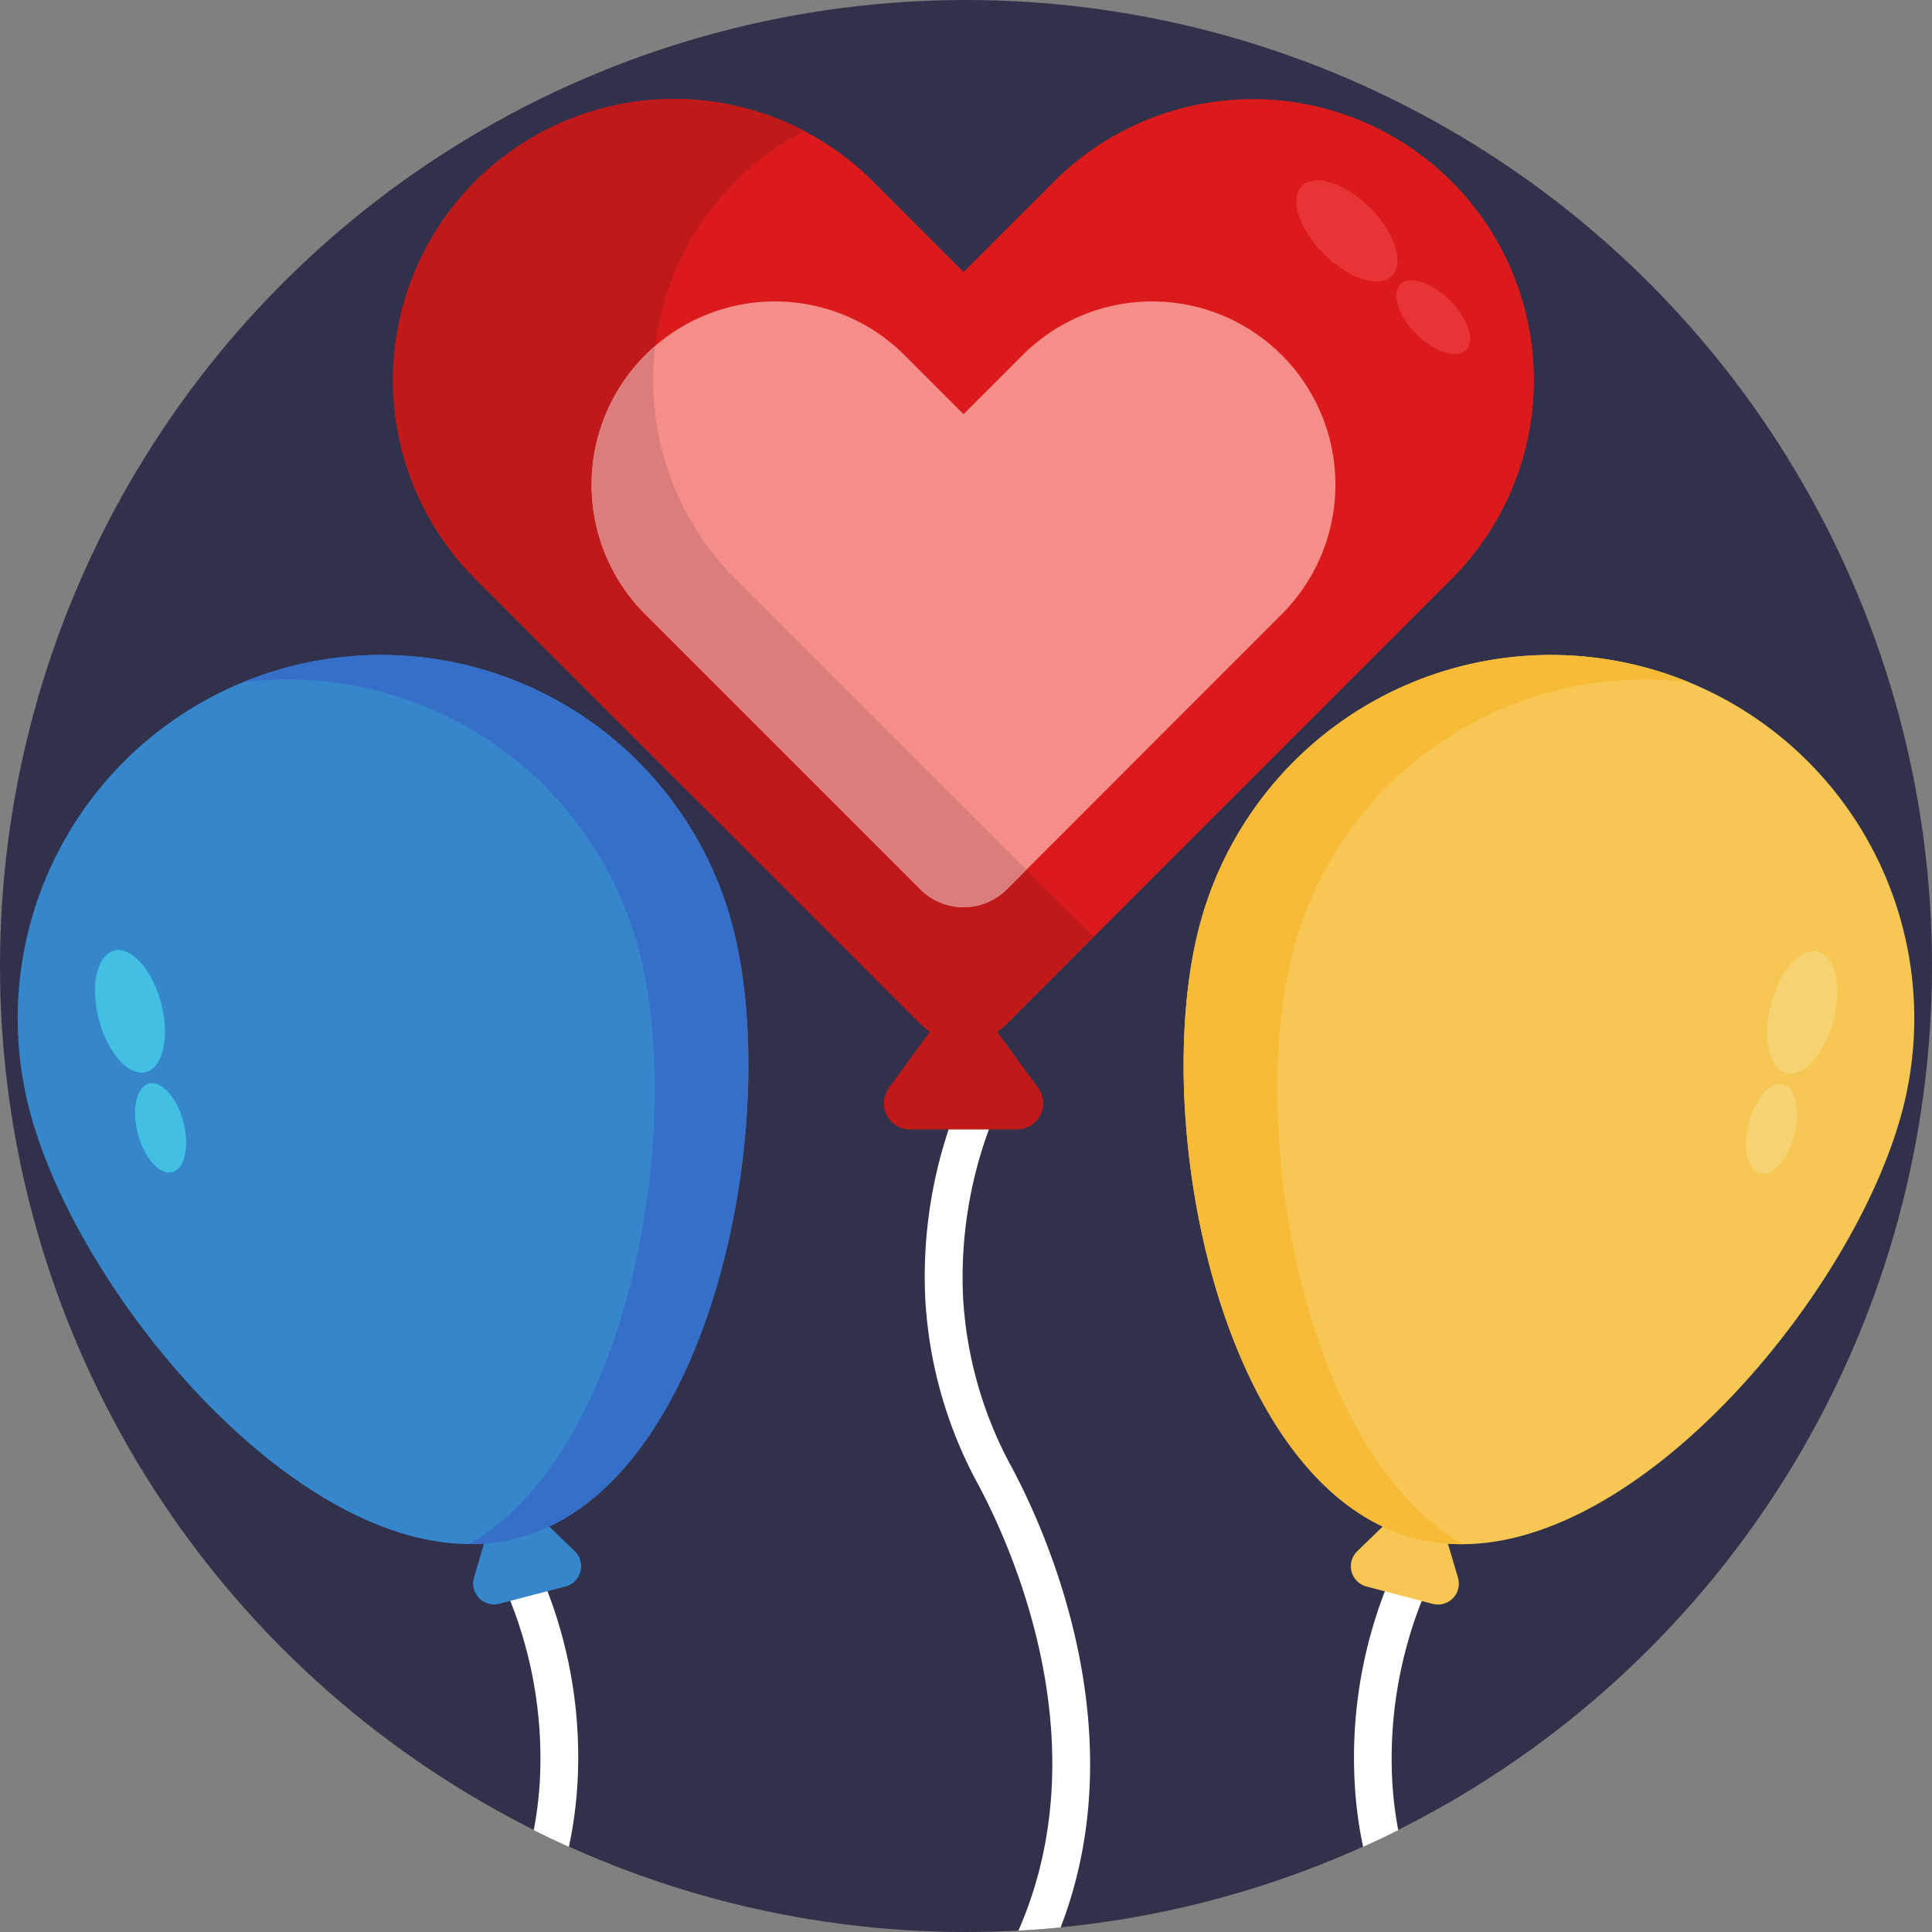 <svg height="512" viewBox="0 0 512 512" width="512" xmlns="http://www.w3.org/2000/svg"><rect x="0" y="0" width="512" height="512" fill="#808080" stroke="none"/><g id="BULINE"><circle cx="256" cy="256" fill="#32314b" r="256"/></g><g id="Icons"><path d="m281.08 510.78q-5.55.56-11.19.85c21.81-49.66-1.84-101.73-10.65-118.2a116 116 0 0 1 -14-48.65 123.28 123.28 0 0 1 6.15-45.44 84.78 84.78 0 0 1 4.83-11.83 5 5 0 1 1 8.84 4.67 68 68 0 0 0 -3 7.16 113.65 113.65 0 0 0 -6.81 44.9 106.22 106.22 0 0 0 12.8 44.47c9.14 17.07 33.14 69.95 13.03 122.07z" fill="#fff"/><path d="m378.77 419.72c-.06.12-.88 1.72-2 4.56a113.39 113.39 0 0 0 -7.82 47.5 100 100 0 0 0 1.6 13.22q-4.6 2.31-9.31 4.43a109.89 109.89 0 0 1 -2.24-17.11 122.58 122.58 0 0 1 8-50.61 69.34 69.34 0 0 1 2.95-6.66 5 5 0 1 1 8.84 4.67z" fill="#fff"/><path d="m504.15 294.31a96.29 96.29 0 0 0 -186.28-48.88c-12.73 48.52 3.5 137.82 48.57 159.11l-6.76 6.55a5.55 5.55 0 0 0 2.46 9.35l17.51 4.6a5.55 5.55 0 0 0 6.73-6.94l-2.66-9c49.71 3.55 107.7-66.26 120.43-114.79z" fill="#f6c752"/><ellipse cx="477.59" cy="268.1" fill="#f6d372" rx="16.64" ry="8.54" transform="matrix(.254 -.967 .967 .254 97.04 662)"/><ellipse cx="469.48" cy="298.98" fill="#f6d372" rx="12.14" ry="6.23" transform="matrix(.254 -.967 .967 .254 61.13 677.2)"/><path d="m387.72 409.21a48.94 48.94 0 0 1 -12.86-1.58c-51.44-13.5-70.49-110.76-57-162.2a96.29 96.29 0 0 1 117.58-68.7 99.19 99.19 0 0 1 12.2 4.08 96.31 96.31 0 0 0 -104.94 71.13c-12.4 47.23 2.65 133.06 45.02 157.27z" fill="#f7bb38"/><path d="m153.05 472.32a109.89 109.89 0 0 1 -2.29 17.11q-4.71-2.12-9.31-4.43a100 100 0 0 0 1.62-13.22 113 113 0 0 0 -7.82-47.5c-1.17-2.9-2-4.51-2-4.57a5 5 0 0 1 8.85-4.66 69.34 69.34 0 0 1 3 6.66 122.58 122.58 0 0 1 7.95 50.61z" fill="#fff"/><path d="m7.85 294.31a96.29 96.29 0 1 1 186.28-48.88c12.73 48.52-3.5 137.82-48.57 159.11l6.76 6.55a5.55 5.55 0 0 1 -2.46 9.35l-17.51 4.56a5.55 5.55 0 0 1 -6.73-6.94l2.66-9c-49.71 3.59-107.7-66.22-120.43-114.75z" fill="#3586cb"/><ellipse cx="34.41" cy="268.1" fill="#41c0e3" rx="8.54" ry="16.64" transform="matrix(.967 -.254 .254 .967 -66.92 17.51)"/><ellipse cx="42.52" cy="298.98" fill="#41c0e3" rx="6.23" ry="12.14" transform="matrix(.967 -.254 .254 .967 -74.49 20.58)"/><path d="m124.28 409.21a48.94 48.94 0 0 0 12.86-1.58c51.44-13.5 70.49-110.76 57-162.2a96.29 96.29 0 0 0 -117.58-68.7 99.19 99.19 0 0 0 -12.2 4.08 96.31 96.31 0 0 1 105 71.13c12.34 47.23-2.71 133.06-45.08 157.27z" fill="#366fca"/><path d="m384.68 48.08a74.49 74.49 0 0 0 -105.33 0l-24 24-24-24a74.5 74.5 0 0 0 -105.34 0 74.48 74.48 0 0 0 0 105.34l24 24 93.89 93.88a16.19 16.19 0 0 0 22.91 0l93.88-93.88 24-24a74.48 74.48 0 0 0 -.01-105.34z" fill="#db1b1b"/><ellipse cx="356.99" cy="61.17" fill="#e83434" rx="8.66" ry="16.86" transform="matrix(.707 -.707 .707 .707 61.31 270.34)"/><ellipse cx="379.86" cy="84.04" fill="#e83434" rx="6.32" ry="12.3" transform="matrix(.707 -.707 .707 .707 51.83 293.21)"/><path d="m264.24 273.39a15.79 15.79 0 0 0 2.57-2.09l23-23-17.81-17.8-53.08-53.09-24-24a74.52 74.52 0 0 1 18.22-118.72 74.49 74.49 0 0 0 -87.14 118.73l24 24 93.9 93.88a16.15 16.15 0 0 0 2.56 2.09l-10.89 14.93a6.93 6.93 0 0 0 5.61 11h28.35a6.93 6.93 0 0 0 5.6-11z" fill="#bf1919"/><path d="m339.69 94.11a48.57 48.57 0 0 0 -68.69 0l-15.65 15.65-15.65-15.65a48.57 48.57 0 0 0 -68.69 0 48.57 48.57 0 0 0 0 68.69l15.65 15.65 57.24 57.23a16.19 16.19 0 0 0 22.91 0l57.19-57.23 15.65-15.65a48.57 48.57 0 0 0 .04-68.69z" fill="#f58d89"/><path d="m272 230.5-5.18 5.18a16.19 16.19 0 0 1 -22.91 0l-57.24-57.24-15.67-15.64a48.56 48.56 0 0 1 0-68.69c.85-.85 1.73-1.67 2.63-2.45a74.59 74.59 0 0 0 21.27 61.76l24 24z" fill="#db7d7d"/></g></svg>